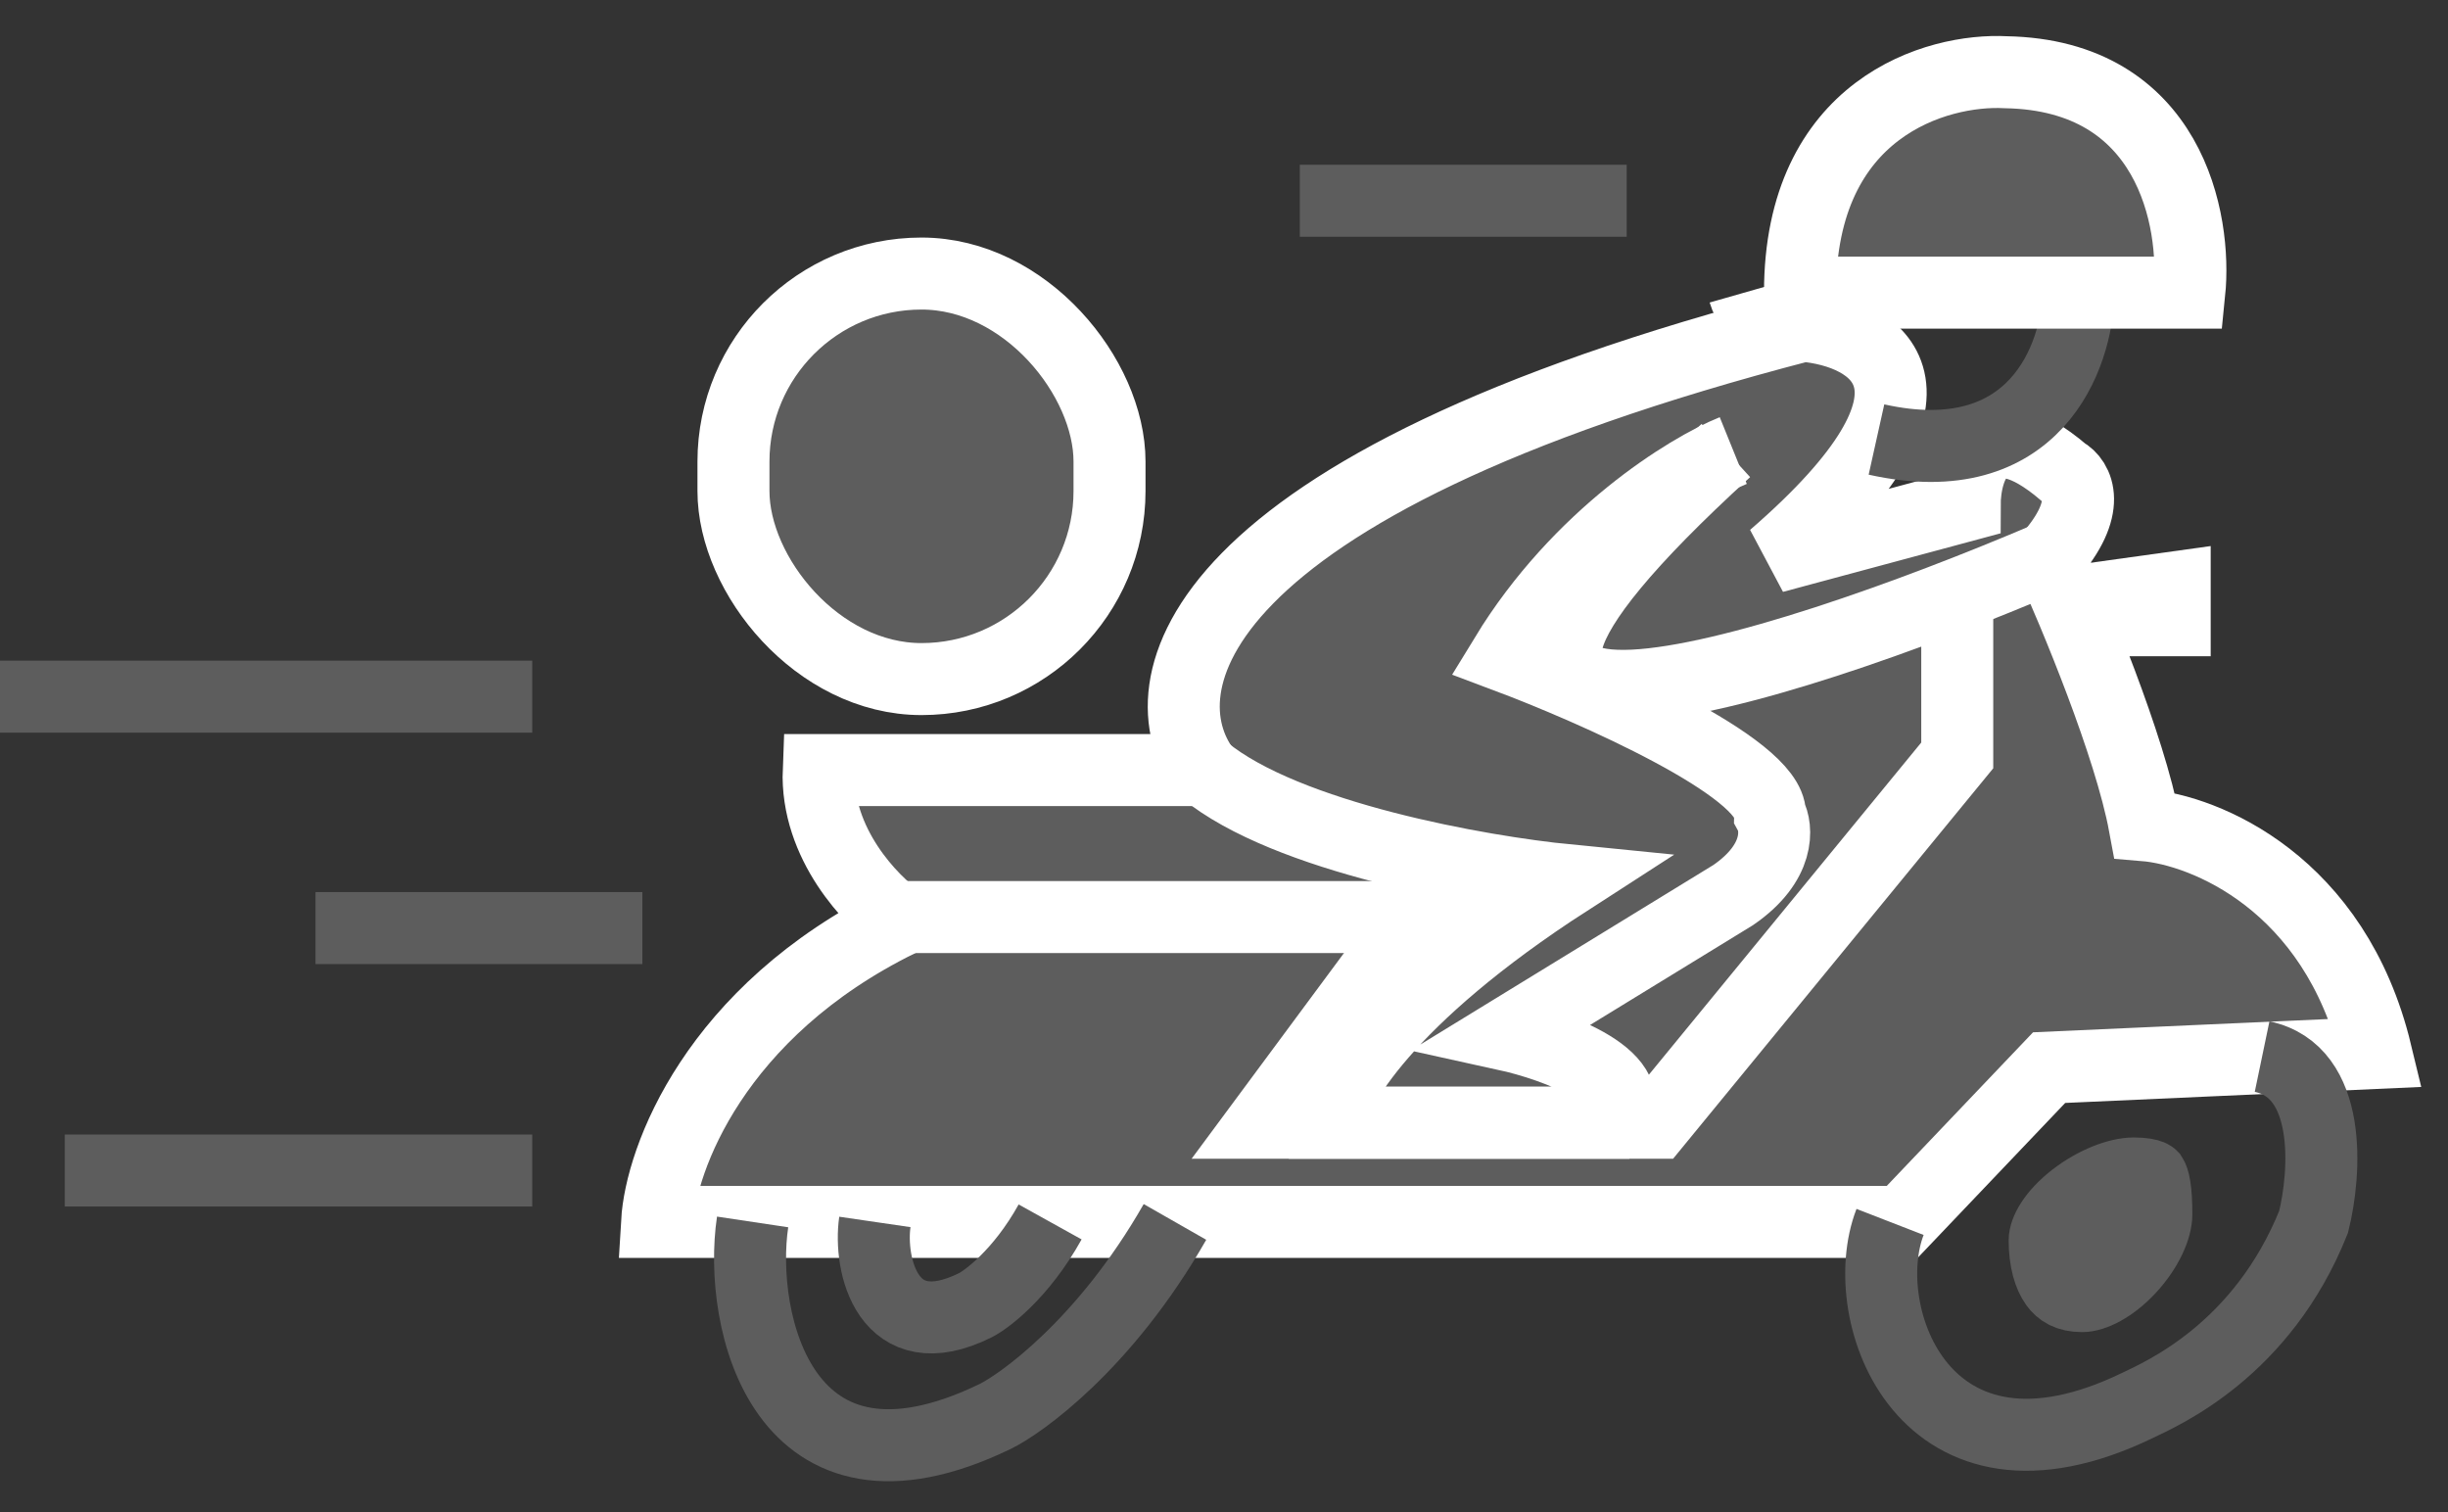 <svg width="34" height="21" viewBox="0 0 34 21" fill="none" xmlns="http://www.w3.org/2000/svg">
<rect x="0" y="0" width="34" height="21" fill="#333333" stroke="none"/>
<path d="M29.786 11.46C29.582 10.359 28.817 8.519 28.46 7.737C29.072 7.043 28.851 6.665 28.664 6.563C27.562 5.625 27.287 6.478 27.287 7.023L24.634 7.737C27.368 5.37 26.045 4.608 25.042 4.523C16.39 6.767 15.894 9.573 16.727 10.695H11.371C11.33 11.716 12.102 12.515 12.493 12.787C9.922 14.052 9.177 16.103 9.126 16.97H26.419L28.46 14.827L33 14.623C32.429 12.256 30.619 11.529 29.786 11.46Z" fill="#5D5D5D" stroke="white"/>
<path d="M28.868 4.064C28.851 4.948 28.266 6.594 26.062 6.104" stroke="#5D5D5D"/>
<path d="M24.226 4.064C24.26 4.183 24.43 4.503 24.634 4.625" stroke="white"/>
<path d="M29.949 16.868C29.949 17.048 29.828 17.34 29.58 17.61C29.329 17.882 29.07 18 28.919 18C28.721 18 28.619 17.93 28.549 17.834C28.464 17.716 28.398 17.512 28.398 17.225C28.398 17.104 28.508 16.875 28.809 16.641C29.098 16.416 29.426 16.297 29.633 16.297C29.77 16.297 29.838 16.315 29.866 16.327C29.882 16.333 29.883 16.336 29.884 16.338C29.885 16.339 29.885 16.339 29.885 16.339C29.892 16.35 29.912 16.388 29.927 16.483C29.942 16.577 29.949 16.701 29.949 16.868Z" fill="#5D5D5D" stroke="#5D5D5D"/>
<path d="M10.453 16.97C10.249 18.33 10.861 21.102 13.819 19.673C14.165 19.506 15.34 18.684 16.319 16.97" stroke="#5D5D5D"/>
<path d="M12.151 16.97C12.066 17.551 12.32 18.737 13.548 18.126C13.691 18.054 14.178 17.703 14.585 16.97" stroke="#5D5D5D"/>
<path d="M26.251 16.97C25.756 18.245 26.725 20.949 29.684 19.52C30.03 19.353 31.418 18.755 32.133 16.97C32.303 16.29 32.398 14.878 31.418 14.674" stroke="#5D5D5D"/>
<path d="M30.407 4.064H25C25 1.493 26.904 0.952 27.857 1.003C30.142 1.044 30.509 3.061 30.407 4.064Z" fill="#5D5D5D" stroke="white"/>
<path d="M12.544 12.736H21.012" stroke="white"/>
<path d="M27.184 8.298V10.491L23.001 15.592H17.543L19.583 12.838" stroke="white"/>
<path d="M24.073 6.257C23.444 6.512 21.93 7.441 20.91 9.114C22.134 9.573 24.583 10.655 24.583 11.307C24.685 11.495 24.726 11.981 24.073 12.43L20.91 14.368C21.607 14.521 22.879 14.98 22.389 15.592H18.461C18.512 15.15 19.247 13.858 21.777 12.226C20.57 12.107 17.87 11.634 16.727 10.695" stroke="white"/>
<path d="M28.459 7.737C24.634 9.369 18.38 11.358 23.97 6.257" stroke="white"/>
<path d="M7.392 9.675H0" stroke="#5D5D5D"/>
<path d="M8.922 12.889H4.382" stroke="#5D5D5D"/>
<path d="M7.392 16.256H0.9" stroke="#5D5D5D"/>
<path d="M22.593 2.788H18.053" stroke="#5D5D5D"/>
<rect x="10.187" y="3.799" width="5.223" height="5.632" rx="2.612" fill="#5D5D5D" stroke="white"/>
<path d="M29.794 8.614L29.615 8.24L30.204 8.158V8.614H29.794Z" fill="#5D5D5D" stroke="white"/>
</svg>
